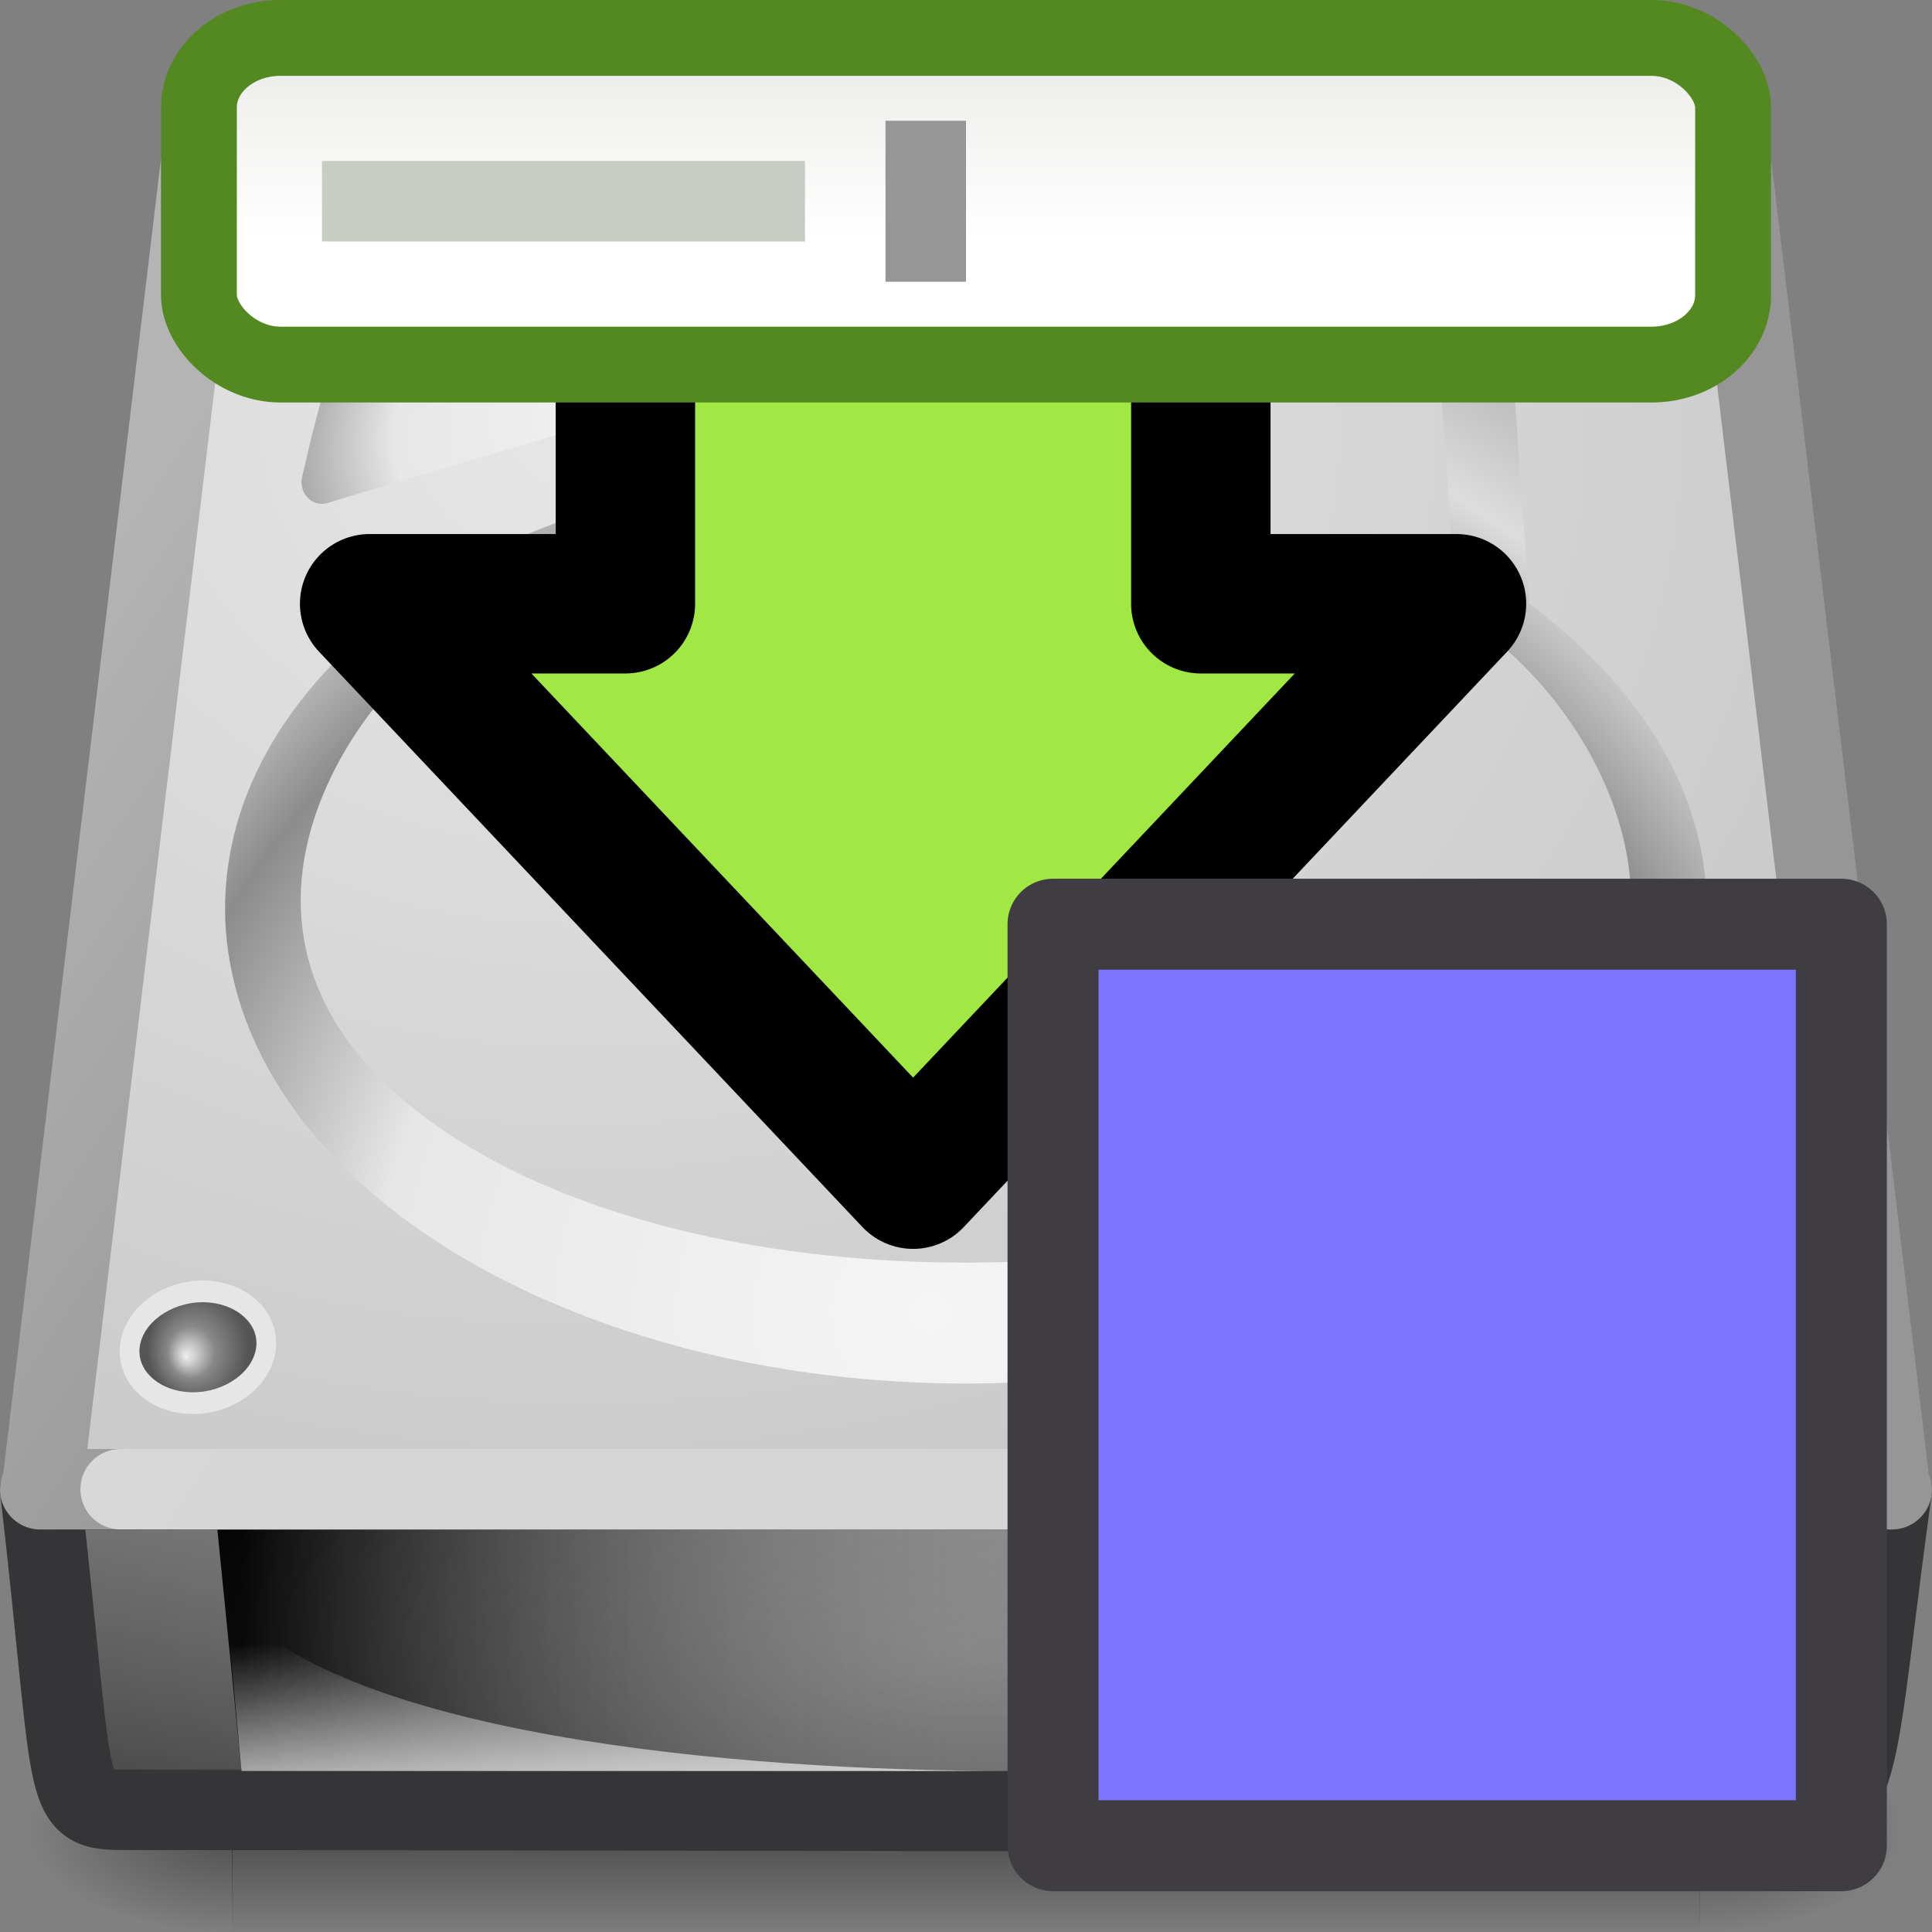 <?xml version="1.0" encoding="UTF-8" standalone="no"?>
<!-- Created with Inkscape (http://www.inkscape.org/) -->

<svg
   xmlns:dc="http://purl.org/dc/elements/1.1/"
   xmlns:cc="http://creativecommons.org/ns#"
   xmlns:rdf="http://www.w3.org/1999/02/22-rdf-syntax-ns#"
   xmlns:svg="http://www.w3.org/2000/svg"
   xmlns="http://www.w3.org/2000/svg"
   xmlns:xlink="http://www.w3.org/1999/xlink"
   xmlns:sodipodi="http://sodipodi.sourceforge.net/DTD/sodipodi-0.dtd"
   xmlns:inkscape="http://www.inkscape.org/namespaces/inkscape"
   id="svg2704"
   height="24"
   width="24"
   version="1.0"
   inkscape:version="0.92.5 (2060ec1f9f, 2020-04-08)"
   sodipodi:docname="mapsaveasimage.svg">
  <rect width="100%" height="100%" fill="#808080" stroke="none"/>
  <sodipodi:namedview
     pagecolor="#ffffff"
     bordercolor="#666666"
     borderopacity="1"
     objecttolerance="10"
     gridtolerance="10"
     guidetolerance="10"
     inkscape:pageopacity="0"
     inkscape:pageshadow="2"
     inkscape:window-width="1155"
     inkscape:window-height="686"
     id="namedview85"
     showgrid="false"
     inkscape:zoom="13.906433"
     inkscape:cx="-12.433914"
     inkscape:cy="14.905"
     inkscape:window-x="38"
     inkscape:window-y="24"
     inkscape:window-maximized="0"
     inkscape:current-layer="svg2704" />
  <defs
     id="defs2706">
    <linearGradient
       id="linearGradient2883"
       y2="609.51"
       gradientUnits="userSpaceOnUse"
       x2="302.86"
       gradientTransform="matrix(0.038,0,0,0.011,-1.65,17.381)"
       y1="366.65"
       x1="302.86">
      <stop
         id="stop5050"
         style="stop-opacity:0"
         offset="0" />
      <stop
         id="stop5056"
         offset=".5" />
      <stop
         id="stop5052"
         style="stop-opacity:0"
         offset="1" />
    </linearGradient>
    <radialGradient
       id="radialGradient2880"
       xlink:href="#linearGradient5060"
       gradientUnits="userSpaceOnUse"
       cy="486.65"
       cx="605.71"
       gradientTransform="matrix(0.022,0,0,0.011,7.741,17.381)"
       r="117.14" />
    <linearGradient
       id="linearGradient5060">
      <stop
         id="stop5062"
         offset="0" />
      <stop
         id="stop5064"
         style="stop-opacity:0"
         offset="1" />
    </linearGradient>
    <radialGradient
       id="radialGradient2877"
       xlink:href="#linearGradient5060"
       gradientUnits="userSpaceOnUse"
       cy="486.65"
       cx="605.71"
       gradientTransform="matrix(-0.022,0,0,0.011,16.259,17.381)"
       r="117.14" />
    <linearGradient
       id="linearGradient2872"
       y2="104.28"
       gradientUnits="userSpaceOnUse"
       x2="53.991"
       gradientTransform="matrix(0.19,0,0,0.249,0.091,-3.485)"
       y1="87.896"
       x1="53.991">
      <stop
         id="stop2223-6"
         style="stop-color:#7a7a7a"
         offset="0" />
      <stop
         id="stop2219-1"
         style="stop-color:#474747"
         offset="1" />
    </linearGradient>
    <linearGradient
       id="linearGradient8490"
       y2="35.281"
       gradientUnits="userSpaceOnUse"
       x2="24.688"
       gradientTransform="matrix(0.738,0,0,0.539,-2.209,1.472)"
       y1="35.281"
       x1="7.062">
      <stop
         id="stop6311"
         offset="0" />
      <stop
         id="stop6313"
         style="stop-color:#bbb;stop-opacity:0"
         offset="1" />
    </linearGradient>
    <linearGradient
       id="linearGradient8487"
       y2="33.759"
       gradientUnits="userSpaceOnUse"
       x2="12.222"
       gradientTransform="matrix(0.738,0,0,0.539,-2.796,2.187)"
       y1="37.206"
       x1="12.277">
      <stop
         id="stop4238-4"
         style="stop-color:#eee"
         offset="0" />
      <stop
         id="stop4240-3"
         style="stop-color:#eee;stop-opacity:0"
         offset="1" />
    </linearGradient>
    <linearGradient
       id="linearGradient2869"
       y2="8.35"
       gradientUnits="userSpaceOnUse"
       x2="4.459"
       gradientTransform="matrix(0.989,0,0,1.47,0.129,-10.339)"
       y1="13.499"
       x1="9.599">
      <stop
         id="stop3486-2"
         style="stop-color:#969696"
         offset="0" />
      <stop
         id="stop3488-0"
         style="stop-color:#b4b4b4"
         offset="1" />
    </linearGradient>
    <radialGradient
       id="radialGradient4072"
       gradientUnits="userSpaceOnUse"
       cy="4.233"
       cx="7.22"
       gradientTransform="matrix(1.519,0.004,-0.003,1.237,-3.737,0.068)"
       r="12">
      <stop
         id="stop7064-4"
         style="stop-color:#e6e6e6"
         offset="0" />
      <stop
         id="stop7060-2"
         style="stop-color:#c8c8c8"
         offset="1" />
    </radialGradient>
    <radialGradient
       id="radialGradient3248"
       gradientUnits="userSpaceOnUse"
       cy="42"
       cx="24"
       gradientTransform="matrix(0.524,0,1.4569e-8,0.214,-0.571,11.5)"
       r="21">
      <stop
         id="stop6312-6"
         style="stop-color:#fff"
         offset="0" />
      <stop
         id="stop6314-6"
         style="stop-color:#fff;stop-opacity:0"
         offset="1" />
    </radialGradient>
    <radialGradient
       id="radialGradient8471"
       xlink:href="#linearGradient4035"
       gradientUnits="userSpaceOnUse"
       cy="206.43"
       cx="141.75"
       gradientTransform="matrix(0.186,-0.003,0.001,0.181,-15.013,-20.636)"
       r="78.728" />
    <radialGradient
       id="radialGradient8464"
       gradientUnits="userSpaceOnUse"
       cy="191.85"
       cx="142.62"
       gradientTransform="matrix(0.092,0,0,-0.087,-1.556,24.366)"
       r="78.728">
      <stop
         id="stop7611-3"
         style="stop-color:#fff"
         offset="0" />
      <stop
         id="stop7677-2"
         style="stop-color:#e7e7e7"
         offset=".47" />
      <stop
         id="stop7613-4"
         style="stop-color:#8c8c8c"
         offset=".672" />
      <stop
         id="stop7617-3"
         style="stop-color:#ddd"
         offset=".835" />
      <stop
         id="stop7615-6"
         style="stop-color:#a8a8a8"
         offset="1" />
    </radialGradient>
    <linearGradient
       id="linearGradient4035">
      <stop
         id="stop4037"
         style="stop-color:#f5f5f5"
         offset="0" />
      <stop
         id="stop4039"
         style="stop-color:#e7e7e7"
         offset=".47" />
      <stop
         id="stop4041"
         style="stop-color:#8c8c8c"
         offset=".693" />
      <stop
         id="stop4043"
         style="stop-color:#ddd"
         offset=".835" />
      <stop
         id="stop4045"
         style="stop-color:#a8a8a8"
         offset="1" />
    </linearGradient>
    <radialGradient
       id="radialGradient8475"
       xlink:href="#linearGradient4035"
       gradientUnits="userSpaceOnUse"
       cy="143.83"
       cx="127.32"
       gradientTransform="matrix(0.1,-0.023,0.008,0.06,-5.274,-0.911)"
       r="78.728" />
    <radialGradient
       id="radialGradient8498"
       fx="113.67"
       fy="98"
       xlink:href="#radialGradient4241"
       gradientUnits="userSpaceOnUse"
       cy="97.588"
       cx="113.07"
       gradientTransform="matrix(2.496,0,0,2.496,-223.98,-53.226)"
       r="2.563" />
    <radialGradient
       id="radialGradient4241"
       fx="113.67"
       fy="98"
       gradientUnits="userSpaceOnUse"
       cy="97.588"
       cx="113.07"
       r="2.563">
      <stop
         id="stop4243"
         style="stop-color:#eee"
         offset="0" />
      <stop
         id="stop4245"
         style="stop-color:#cecece"
         offset=".16" />
      <stop
         id="stop4247"
         style="stop-color:#888"
         offset=".468" />
      <stop
         id="stop4249"
         style="stop-color:#555"
         offset="1" />
    </radialGradient>
    <linearGradient
       id="linearGradient2831"
       y2="33.332"
       gradientUnits="userSpaceOnUse"
       x2="57.411"
       gradientTransform="matrix(0,0.391,-0.387,0,22.223,-1.724)"
       y1="33.332"
       x1="8.527">
      <stop
         id="stop4224"
         style="stop-color:#fff"
         offset="0" />
      <stop
         id="stop4226"
         style="stop-color:#fff;stop-opacity:0"
         offset="1" />
    </linearGradient>
    <linearGradient
       id="linearGradient2834"
       y2="23.891"
       gradientUnits="userSpaceOnUse"
       x2="1.31"
       gradientTransform="matrix(0,-0.337,-0.335,0,20.014,15.582)"
       y1="23.891"
       x1="28.671">
      <stop
         id="stop2266"
         style="stop-color:#d7e866"
         offset="0" />
      <stop
         id="stop2268"
         style="stop-color:#8cab2a"
         offset="1" />
    </linearGradient>
    <linearGradient
       id="linearGradient5605"
       y2="6.575"
       gradientUnits="userSpaceOnUse"
       x2="21.478"
       gradientTransform="matrix(.476 0 0 .406 -36.625 -.806)"
       y1="1.685"
       x1="21.478">
      <stop
         id="stop6453"
         style="stop-color:#eeeeec"
         offset="0" />
      <stop
         id="stop6455"
         style="stop-color:#fff"
         offset="1" />
    </linearGradient>
    <linearGradient
       id="linearGradient2459"
       y2="609.51"
       gradientUnits="userSpaceOnUse"
       x2="302.86"
       gradientTransform="matrix(0.025,0,0,0.006,-25.871,14.167)"
       y1="366.65"
       x1="302.86">
      <stop
         id="stop5050-3"
         style="stop-opacity:0"
         offset="0" />
      <stop
         id="stop5056-6"
         offset=".5" />
      <stop
         id="stop5052-7"
         style="stop-opacity:0"
         offset="1" />
    </linearGradient>
    <radialGradient
       id="radialGradient2456"
       xlink:href="#linearGradient5060"
       gradientUnits="userSpaceOnUse"
       cy="486.65"
       cx="605.71"
       gradientTransform="matrix(-0.009,0,0,0.006,-17.573,14.167)"
       r="117.14" />
    <radialGradient
       id="radialGradient2453"
       xlink:href="#linearGradient5060"
       gradientUnits="userSpaceOnUse"
       cy="486.65"
       cx="605.71"
       gradientTransform="matrix(0.009,0,0,0.006,-15.783,14.167)"
       r="117.14" />
    <linearGradient
       id="linearGradient2448"
       y2="47.013"
       gradientUnits="userSpaceOnUse"
       x2="25.132"
       gradientTransform="matrix(0.378,0,0,0.361,-25.742,-0.55)"
       y1="0.985"
       x1="25.132">
      <stop
         id="stop3602"
         style="stop-color:#f4f4f4"
         offset="0" />
      <stop
         id="stop3604"
         style="stop-color:#dbdbdb"
         offset="1" />
    </linearGradient>
    <linearGradient
       id="linearGradient2450"
       y2="2.906"
       xlink:href="#linearGradient3104"
       gradientUnits="userSpaceOnUse"
       x2="-51.786"
       gradientTransform="matrix(0.305,0,0,0.338,-3.297,-0.952)"
       y1="50.786"
       x1="-51.786" />
    <linearGradient
       id="linearGradient3104">
      <stop
         id="stop3106"
         style="stop-color:#aaa"
         offset="0" />
      <stop
         id="stop3108"
         style="stop-color:#c8c8c8"
         offset="1" />
    </linearGradient>
    <radialGradient
       id="radialGradient2445"
       gradientUnits="userSpaceOnUse"
       cy="123.016"
       cx="141.468"
       gradientTransform="matrix(0.137,0,0,-0.148,-25.421,18.125)"
       r="139.56"
       fx="141.468"
       fy="123.016">
      <stop
         id="stop41"
         style="stop-color:#b7b8b9"
         offset="0" />
      <stop
         id="stop47"
         style="stop-color:#ececec"
         offset=".189" />
      <stop
         id="stop49"
         style="stop-color:#fafafa;stop-opacity:0"
         offset=".257" />
      <stop
         id="stop51"
         style="stop-color:#fff;stop-opacity:0"
         offset=".301" />
      <stop
         id="stop53"
         style="stop-color:#fafafa;stop-opacity:0"
         offset=".531" />
      <stop
         id="stop55"
         style="stop-color:#ebecec;stop-opacity:0"
         offset=".845" />
      <stop
         id="stop57"
         style="stop-color:#e1e2e3;stop-opacity:0"
         offset="1" />
    </radialGradient>
    <linearGradient
       id="linearGradient2442"
       y2="46.017"
       gradientUnits="userSpaceOnUse"
       x2="24"
       gradientTransform="matrix(0.378,0,0,0.369,-25.742,-0.192)"
       y1="2"
       x1="24">
      <stop
         id="stop3213"
         style="stop-color:#fff"
         offset="0" />
      <stop
         id="stop3215"
         style="stop-color:#fff;stop-opacity:0"
         offset="1" />
    </linearGradient>
    <linearGradient
       id="linearGradient2439"
       y2="3.364"
       xlink:href="#linearGradient3104"
       gradientUnits="userSpaceOnUse"
       x2="22.004"
       gradientTransform="matrix(0.378,0,0,0.378,-26.491,-0.978)"
       y1="47.813"
       x1="22.004" />
    <filter
       id="filter3248"
       y="-0.164"
       width="1.297"
       x="-0.148"
       height="1.329">
      <feGaussianBlur
         id="feGaussianBlur3250"
         stdDeviation="0.774" />
    </filter>
    <linearGradient
       id="linearGradient2432"
       y2="5.457"
       gradientUnits="userSpaceOnUse"
       x2="36.358"
       gradientTransform="matrix(0.377,0,0,0.393,-25.68,-0.244)"
       y1="8.059"
       x1="32.892">
      <stop
         id="stop8591"
         style="stop-color:#fefefe"
         offset="0" />
      <stop
         id="stop8593"
         style="stop-color:#cbcbcb"
         offset="1" />
    </linearGradient>
    <radialGradient
       inkscape:collect="always"
       xlink:href="#radialGradient4241"
       id="radialGradient6870"
       gradientUnits="userSpaceOnUse"
       gradientTransform="matrix(2.496,0,0,2.496,-223.98,-53.226)"
       cx="113.07"
       cy="97.588"
       fx="113.67"
       fy="98"
       r="2.563" />
  </defs>
  <rect
     x="2.882"
     y="21.363"
     width="18.236"
     height="2.637"
     style="opacity:0.402;fill:url(#linearGradient2883)"
     id="rect2723" />
  <path
     inkscape:connector-curvature="0"
     d="m 21.109,21.363 v 2.637 c 1.142,0.005 2.762,-0.591 2.762,-1.319 0,-0.728 -1.275,-1.319 -2.762,-1.319 z"
     style="opacity:0.402;fill:url(#radialGradient2880)"
     id="path2725" />
  <path
     inkscape:connector-curvature="0"
     d="m 2.891,21.363 v 2.637 c -1.142,0.005 -2.762,-0.591 -2.762,-1.319 0,-0.728 1.275,-1.319 2.762,-1.319 z"
     style="opacity:0.402;fill:url(#radialGradient2877)"
     id="path2727" />
  <path
     inkscape:connector-curvature="0"
     d="m 23.5,18.5 c -0.466,3.38 -0.351,3.982 -1.196,3.982 -0.331,0.048 -13.337,0 -20.654,0 -0.917,0 -0.685,0.066 -1.15,-3.979 l 23,-0.003 v -4.9e-5 z"
     style="fill:url(#linearGradient2872);stroke:#353537;stroke-linejoin:round"
     id="rect2992" />
  <path
     inkscape:connector-curvature="0"
     d="M 2.7,19 H 16 v 3 H 3 Z"
     style="fill:url(#linearGradient8490);fill-rule:evenodd"
     id="rect9146" />
  <path
     inkscape:connector-curvature="0"
     d="M 3,22 C 3,22 2.8,19.837 2.8,19.837 4.154,21.551 9.119,22 12.543,22 Z"
     style="opacity:0.811;fill:url(#linearGradient8487);fill-rule:evenodd"
     id="path9148" />
  <path
     inkscape:connector-curvature="0"
     d="M 2.5,2 0.523,18.483 c -0.015,0 -0.023,0.004 -0.023,0.017 h 23 c 0,-0.012 -0.008,-0.017 -0.023,-0.017 L 21.5,2 c -0.099,-0.827 -1.167,-1.5 -2,-1.5 h -15 c -0.833,0 -1.901,0.673 -2,1.5 z"
     style="fill:url(#radialGradient4072);stroke:url(#linearGradient2869);stroke-linecap:round;stroke-linejoin:round"
     id="rect2990" />
  <path
     inkscape:connector-curvature="0"
     d="m 1.499,18.5 h 21.002"
     style="opacity:0.6;fill:none;stroke:#ffffff;stroke-linecap:round;stroke-linejoin:round"
     id="path2215" />
  <rect
     x="1"
     y="19"
     width="22"
     height="3"
     style="opacity:0.2;fill:url(#radialGradient3248)"
     id="rect6300-3" />
  <path
     inkscape:connector-curvature="0"
     d="m 14.531,1.812 c -0.277,0 -0.525,0.081 -0.719,0.219 -0.194,0.138 -0.335,0.35 -0.344,0.594 -0.026,0.75 -0.408,1.289 -1.125,1.781 -0.711,0.488 -1.755,0.9 -3,1.281 -0.01,0.003 -0.021,-0.003 -0.031,0 -0.471,0.099 -1.245,0.376 -2,0.656 -0.765,0.284 -1.464,0.558 -1.781,0.781 -1.598,1.005 -2.583,2.342 -2.719,3.813 -0.124,1.339 0.479,2.679 1.656,3.75 1.722,1.566 4.535,2.5 7.531,2.5 2.996,0 5.809,-0.934 7.531,-2.5 1.075,-0.978 1.656,-2.155 1.656,-3.375 0,-0.099 0.011,-0.242 0,-0.375 -0.12,-1.292 -0.916,-2.484 -2.188,-3.438 -0.036,-0.504 -0.344,-4.875 -0.344,-4.875 -0.017,-0.244 -0.176,-0.457 -0.375,-0.594 -0.199,-0.137 -0.442,-0.219 -0.719,-0.219 h -3.031 z m 0,0.531 h 3.031 c 0.067,0 0.126,0.018 0.156,0.031 l 0.375,5.125 c -0.004,0.021 -0.004,0.042 0,0.062 0.009,0.012 0.02,0.022 0.031,0.031 0.016,0.026 0.037,0.047 0.062,0.062 1.232,0.843 1.959,2.127 2.062,3.25 0.129,1.395 -0.699,2.549 -2.188,3.406 -1.488,0.858 -3.626,1.375 -6.062,1.375 -2.437,0 -4.574,-0.517 -6.062,-1.375 -1.488,-0.857 -2.316,-2.011 -2.187,-3.406 0.111,-1.2 0.956,-2.536 2.344,-3.406 0.012,-0.009 0.022,-0.02 0.031,-0.031 0.005,-0.004 0.069,-0.048 0.156,-0.094 0.088,-0.046 0.208,-0.095 0.344,-0.156 0.271,-0.122 0.601,-0.264 0.969,-0.406 0.736,-0.284 1.568,-0.55 1.969,-0.625 0.01,8.695e-4 0.021,8.695e-4 0.031,0 1.209,-0.368 2.358,-0.807 3.25,-1.406 0.874,-0.588 1.503,-1.369 1.562,-2.406 0.02,-0.01 0.061,-0.031 0.125,-0.031 z"
     style="fill:url(#radialGradient8471)"
     id="path8469" />
  <path
     inkscape:connector-curvature="0"
     d="M 12,13 C 10.318,13 9.028,12.155 9.001,11.035 9,11.022 9,11.011 9,10.999 9,10.593 9.169,10.208 9.49,9.881 10.034,9.329 10.972,9 12,9 c 1.028,0 1.966,0.329 2.51,0.881 0.331,0.336 0.5,0.735 0.49,1.153 -0.028,1.12 -1.318,1.965 -3,1.965 v -6.3e-5 3e-6 z m 0.05,-2.746 c -1.581,0 -2.437,0.21 -2.417,0.974 0.018,0.752 1.078,1.354 2.367,1.354 1.289,0 2.349,-0.601 2.367,-1.354 0.019,-0.765 -0.736,-0.974 -2.317,-0.974 z"
     style="fill:url(#radialGradient8464)"
     id="path9156" />
  <path
     inkscape:connector-curvature="0"
     d="M 4.969,1.75 C 4.902,1.768 4.845,1.813 4.812,1.875 4.799,1.894 4.789,1.915 4.781,1.938 L 4.719,2.156 3.875,5.406 3.75,5.938 c -0.006,0.031 -0.006,0.063 0,0.094 0.004,0.033 0.015,0.065 0.031,0.094 0.033,0.062 0.089,0.107 0.156,0.125 0.041,0.011 0.084,0.011 0.125,0 l 0.406,-0.125 6.875,-2.031 H 11.375 c 0.01,6.516e-4 0.021,6.516e-4 0.031,0 0.01,6.516e-4 0.021,6.516e-4 0.031,0 0.022,-0.007 0.043,-0.018 0.062,-0.031 0.46,-0.254 0.695,-0.743 0.75,-1.188 0.028,-0.228 0.008,-0.457 -0.062,-0.656 C 12.146,2.105 12.06,1.998 11.969,1.906 11.876,1.815 11.757,1.745 11.594,1.75 H 11.562 5.187 5.031 C 5.01,1.747 4.989,1.747 4.968,1.75 Z m 0.5,0.688 H 11.375 C 11.36,2.515 11.34,2.568 11.312,2.656 11.263,2.818 11.167,2.95 11.188,2.938 L 4.938,4.75 Z"
     style="fill:url(#radialGradient8475)"
     id="path8473" />
  <g
     transform="matrix(-0.098,0,0,0.108,8.162,-3.818)"
     id="g9158">
    <path
       inkscape:connector-curvature="0"
       d="m 48.3,190.28 c 0.314,4.248 5.024,7.712 10.514,7.712 5.488,0 9.643,-3.464 9.276,-7.712 -0.364,-4.225 -5.071,-7.637 -10.507,-7.637 -5.438,0.002 -9.593,3.412 -9.284,7.637 z"
       style="fill:#e6e6e6"
       id="path9160" />
    <path
       inkscape:connector-curvature="0"
       d="m 51.851,187.29 c -0.502,0.539 -1.076,1.403 -1.076,2.551 0,0.082 0.005,0.165 0.01,0.252 0.217,2.927 3.893,5.401 8.026,5.401 2.353,0 4.505,-0.811 5.753,-2.174 0.537,-0.581 1.148,-1.545 1.038,-2.828 -0.252,-2.902 -3.923,-5.356 -8.021,-5.356 -2.336,0.002 -4.48,0.806 -5.73,2.154 h -2e-5 z"
       style="fill:url(#radialGradient6870)"
       id="path9162" />
  </g>
  <g
     transform="matrix(0.098,0,0,0.108,15.777,-3.818)"
     id="g9190">
    <path
       inkscape:connector-curvature="0"
       d="m 48.3,190.28 c 0.314,4.248 5.024,7.712 10.514,7.712 5.488,0 9.643,-3.464 9.276,-7.712 -0.364,-4.225 -5.071,-7.637 -10.507,-7.637 -5.438,0.002 -9.593,3.412 -9.284,7.637 z"
       style="fill:#e6e6e6"
       id="path9192" />
    <path
       inkscape:connector-curvature="0"
       d="m 51.851,187.29 c -0.502,0.539 -1.076,1.403 -1.076,2.551 0,0.082 0.005,0.165 0.01,0.252 0.217,2.927 3.893,5.401 8.026,5.401 2.353,0 4.505,-0.811 5.753,-2.174 0.537,-0.581 1.148,-1.545 1.038,-2.828 -0.252,-2.902 -3.923,-5.356 -8.021,-5.356 -2.336,0.002 -4.48,0.806 -5.73,2.154 h -2e-5 z"
       style="fill:url(#radialGradient8498)"
       id="path9194" />
  </g>
  <path
     d="M 18.093,7.5 11.343,14.648 4.592,7.5 h 3.177 V 1.373 H 14.917 V 7.5 Z"
     style="fill:#a2e844;fill-opacity:1;stroke:#000000;stroke-width:1.732;stroke-linecap:round;stroke-linejoin:round;stroke-miterlimit:4;stroke-dasharray:none;stroke-opacity:1"
     id="path4348-6"
     inkscape:connector-curvature="0" />
  <g
     id="g5600"
     transform="translate(36.952 1.074)">
    <rect
       id="rect5480"
       style="stroke:#548820;stroke-width:.942;fill:url(#linearGradient5605)"
       rx="1.014"
       ry=".864"
       height="4.058"
       width="19.058"
       y="-.603"
       x="-34.481" />
    <rect
       id="rect6467"
       style="fill:#c8cdc3"
       height="1"
       width="6"
       y=".926"
       x="-32.952" />
    <rect
       id="rect6469"
       style="fill:#969696"
       height="2"
       width="1"
       y=".426"
       x="-25.952" />
  </g>
  <rect
     style="opacity:1;fill:#7b75ff;fill-opacity:1;stroke:#3f3d41;stroke-width:1.13;stroke-linecap:square;stroke-linejoin:round;stroke-miterlimit:4;stroke-dasharray:none;stroke-dashoffset:0;stroke-opacity:1"
     id="rect3386"
     width="9.793"
     height="11.447"
     x="13.081"
     y="11.481" />
</svg>
